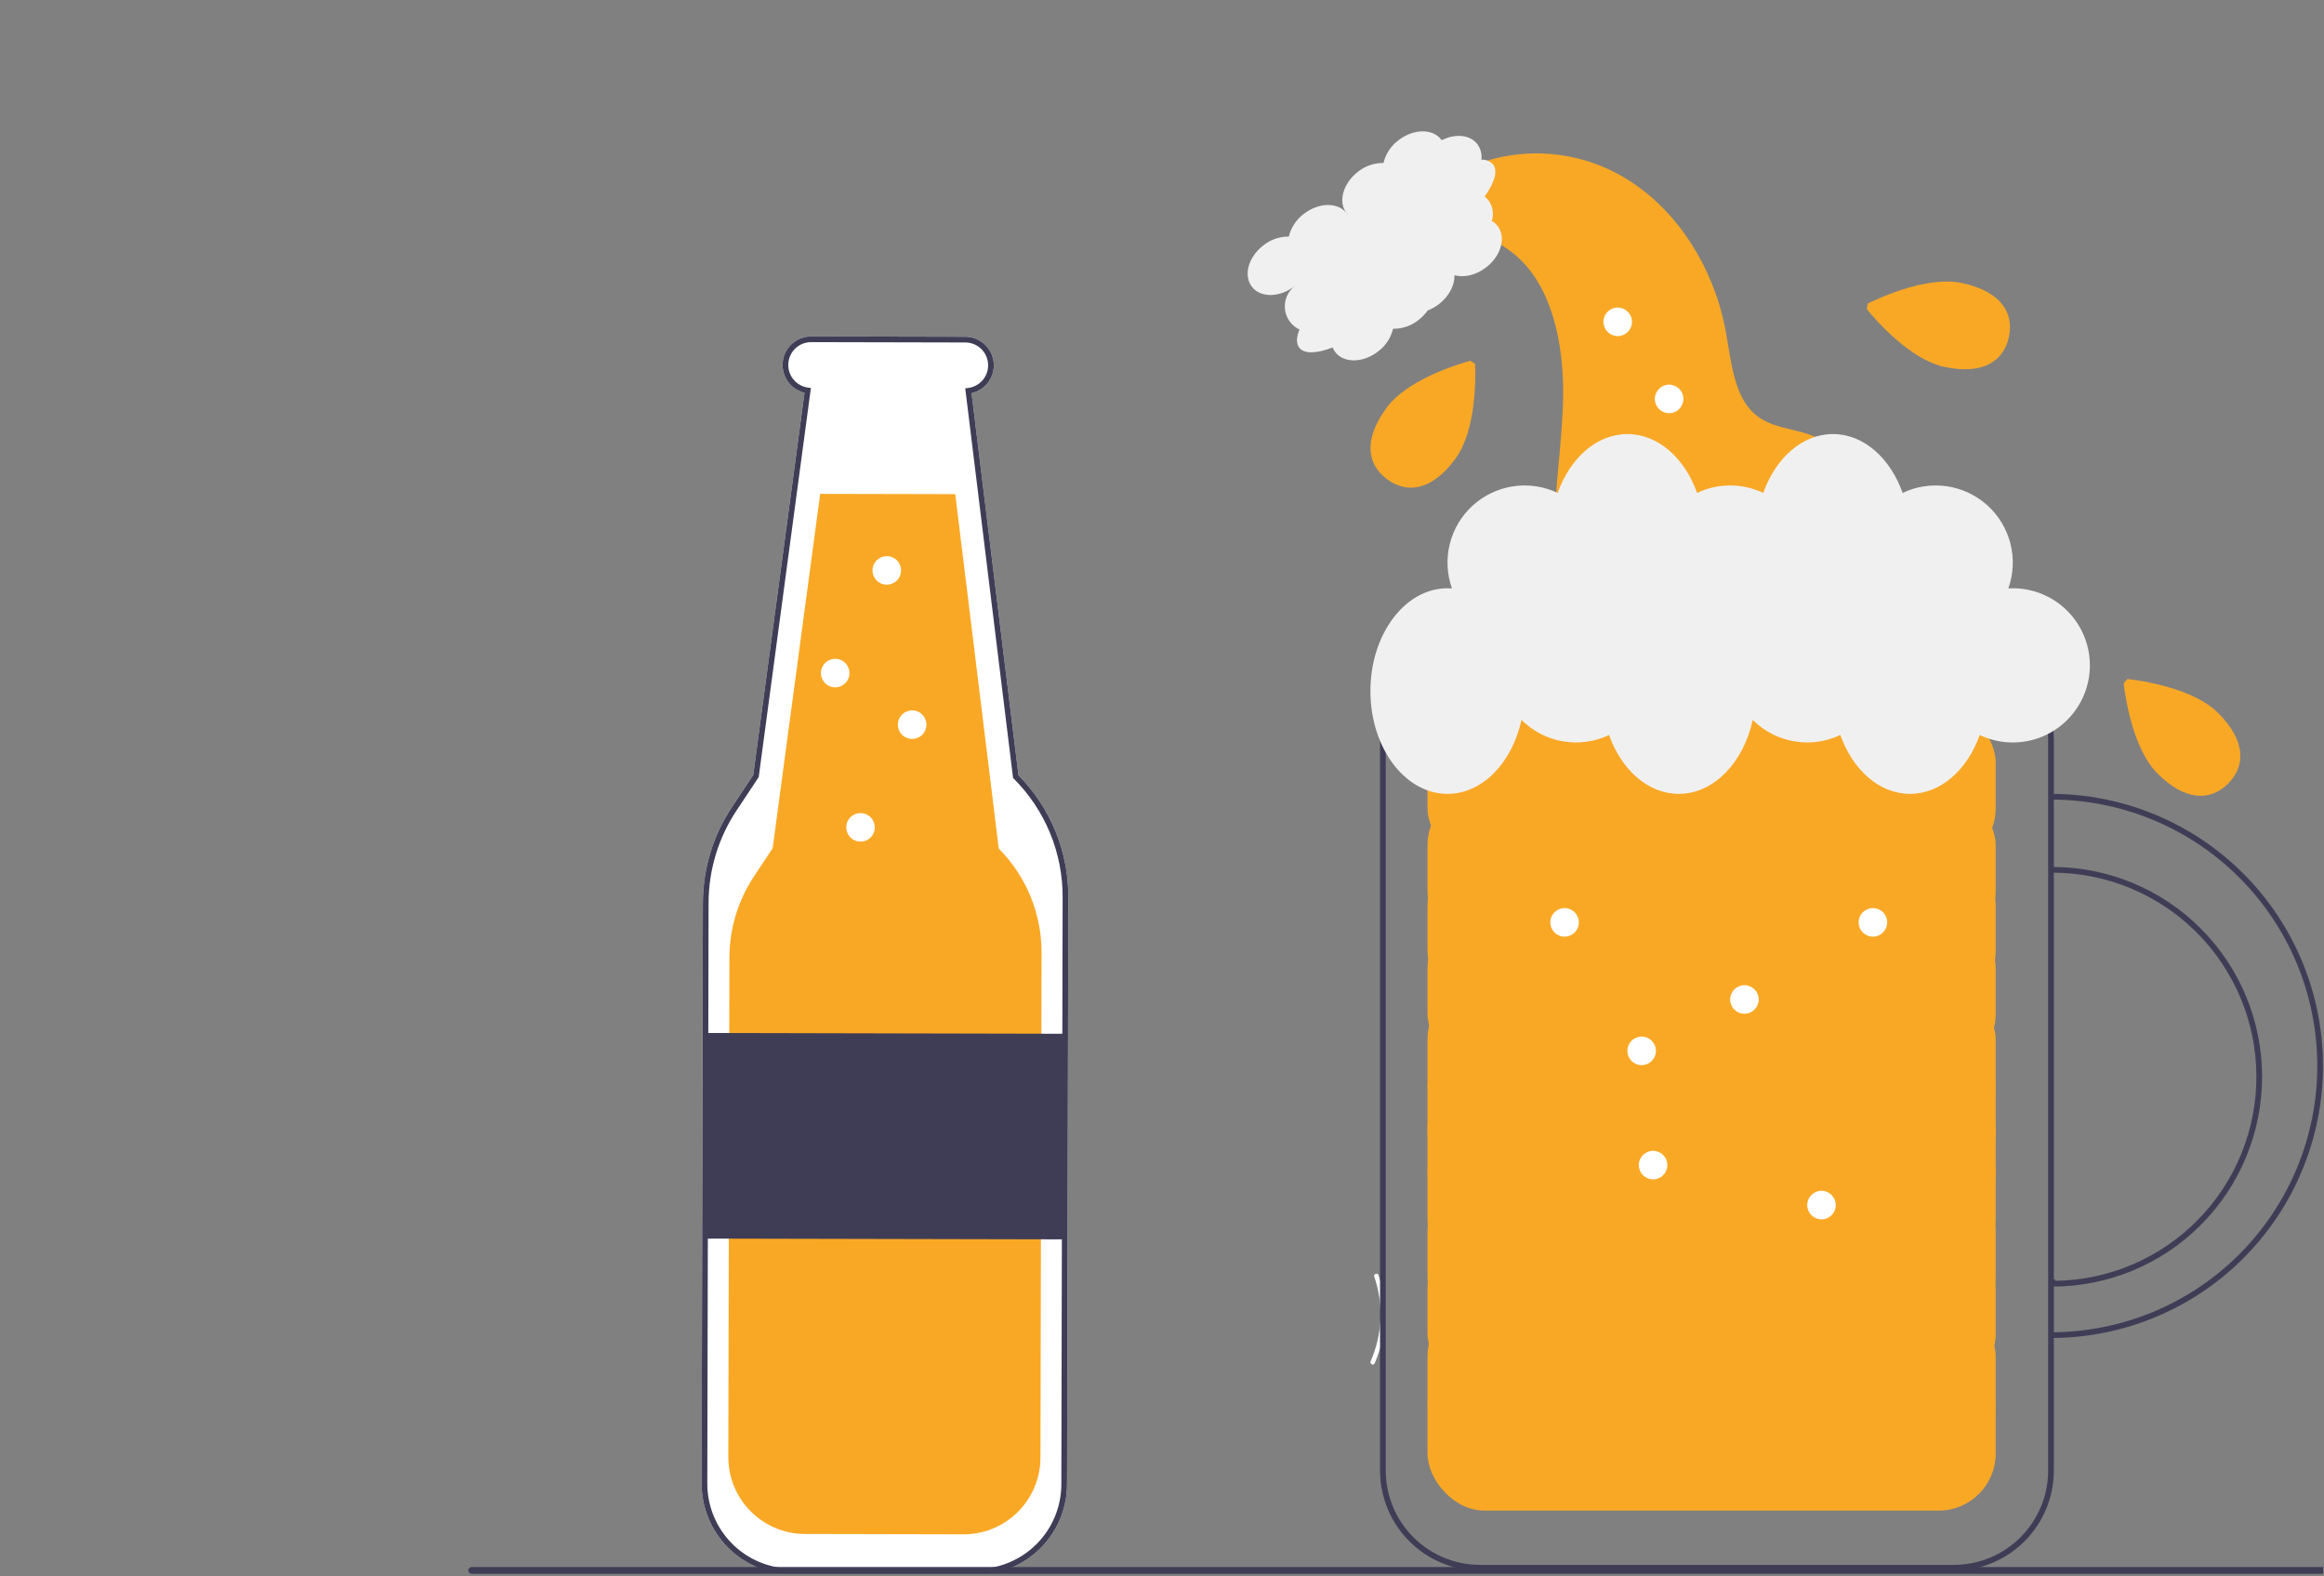 			<svg width="814" height="552" viewBox="0 0 814 552" fill="none" xmlns="http://www.w3.org/2000/svg">
				<rect x="0" y="0" width="814" height="552" fill="#808080" stroke="none"/>
				<g id="beer-svg" clip-path="url(#clip0_1_2)">
				<g id="beer-glass">
				<path id="Vector" d="M480.075 476.694C484.213 467.315 484.663 456.721 481.337 447.025C481.006 446.064 482.514 445.602 482.844 446.562C486.287 456.658 485.796 467.682 481.469 477.433C481.055 478.362 479.664 477.618 480.075 476.694Z" fill="white"/>
				<path id="Vector_2" d="M684.379 550H518.372C509.093 549.99 500.198 546.299 493.637 539.738C487.076 533.178 483.386 524.282 483.375 515.004V258.996C483.386 249.718 487.076 240.822 493.637 234.262C500.198 227.701 509.093 224.011 518.372 224H684.379C693.658 224.011 702.553 227.701 709.114 234.262C715.675 240.822 719.365 249.718 719.375 258.996V515.004C719.365 524.282 715.675 533.178 709.114 539.738C702.553 546.299 693.658 549.99 684.379 550V550ZM518.372 226C509.623 226.01 501.237 229.489 495.051 235.675C488.865 241.861 485.385 250.248 485.375 258.996V515.004C485.385 523.752 488.865 532.139 495.051 538.325C501.237 544.511 509.623 547.99 518.372 548H684.379C693.127 547.99 701.514 544.511 707.7 538.325C713.886 532.139 717.366 523.752 717.375 515.004V258.996C717.366 250.248 713.886 241.861 707.7 235.675C701.514 229.489 693.127 226.01 684.379 226H518.372Z" fill="#3F3D56"/>
				<path id="Vector_3" d="M718.375 468.543V466.543C743.113 466.543 766.837 456.717 784.329 439.225C801.82 421.733 811.647 398.009 811.647 373.272C811.647 348.535 801.82 324.811 784.329 307.319C766.837 289.827 743.113 280 718.375 280V278C743.643 278 767.876 288.038 785.743 305.904C803.61 323.771 813.647 348.004 813.647 373.272C813.647 398.539 803.61 422.772 785.743 440.639C767.876 458.506 743.643 468.543 718.375 468.543V468.543Z" fill="#3F3D56"/>
				<path id="Vector_4" d="M718.848 450.543H717.848V448.022H719.848V448.537C738.715 448.273 756.713 440.559 769.915 427.077C783.117 413.595 790.452 395.44 790.32 376.571C790.188 357.702 782.6 339.651 769.21 326.356C755.821 313.06 737.717 305.598 718.848 305.599V303.599C738.334 303.599 757.022 311.339 770.801 325.118C784.58 338.897 792.32 357.585 792.32 377.071C792.32 396.557 784.58 415.245 770.801 429.024C757.022 442.803 738.334 450.543 718.848 450.543V450.543Z" fill="#3F3D56"/>
				</g>
				<g id="beer-bottle">
				<path id="Vector_5" d="M341.945 551.439L277.405 551.299C273.238 551.29 269.113 550.46 265.267 548.857C261.421 547.255 257.928 544.91 254.988 541.957C252.048 539.004 249.718 535.501 248.132 531.648C246.546 527.794 245.735 523.667 245.744 519.5L246.187 316.18C246.203 304.274 249.726 292.637 256.316 282.721L263.823 271.41L281.785 137.534C279.399 136.967 277.305 135.544 275.9 133.534C274.496 131.524 273.879 129.068 274.167 126.633C274.456 124.198 275.629 121.954 277.464 120.328C279.299 118.701 281.668 117.806 284.12 117.812L338.119 117.93C340.577 117.935 342.947 118.845 344.777 120.486C346.606 122.128 347.767 124.386 348.037 126.829C348.307 129.272 347.668 131.729 346.241 133.73C344.814 135.731 342.7 137.137 340.302 137.678L356.735 271.508C367.991 282.88 374.271 298.258 374.192 314.259L373.744 519.779C373.735 523.946 372.905 528.07 371.302 531.916C369.699 535.762 367.355 539.255 364.402 542.195C361.449 545.135 357.946 547.465 354.093 549.051C350.239 550.637 346.111 551.449 341.945 551.439V551.439Z" fill="white"/>
				<path id="Vector_6" d="M337.45 537.305L281.961 537.185C278.426 537.177 274.926 536.473 271.663 535.113C268.4 533.753 265.436 531.764 262.942 529.259C260.447 526.753 258.471 523.781 257.125 520.512C255.78 517.243 255.091 513.74 255.099 510.205L255.48 335.398C255.494 325.232 258.502 315.295 264.128 306.829L270.629 297.034L287.277 172.943L334.585 173.046L349.823 297.155C354.608 301.966 358.396 307.675 360.968 313.954C363.541 320.234 364.848 326.959 364.815 333.745L364.429 510.443C364.422 513.979 363.718 517.478 362.358 520.741C360.999 524.005 359.009 526.968 356.504 529.463C353.998 531.957 351.026 533.934 347.757 535.279C344.488 536.625 340.986 537.313 337.45 537.305V537.305Z" fill="#F9A826"/>
				<path id="Vector_7" d="M341.945 551.439L277.405 551.299C273.238 551.29 269.113 550.46 265.267 548.857C261.421 547.255 257.928 544.91 254.988 541.957C252.048 539.004 249.718 535.501 248.132 531.648C246.546 527.794 245.735 523.667 245.744 519.5L246.187 316.18C246.203 304.274 249.726 292.637 256.316 282.721L263.823 271.41L281.785 137.534C279.399 136.967 277.305 135.544 275.9 133.534C274.496 131.524 273.879 129.068 274.167 126.633C274.456 124.198 275.629 121.954 277.464 120.328C279.299 118.701 281.668 117.806 284.12 117.812L338.119 117.93C340.577 117.935 342.947 118.845 344.777 120.486C346.606 122.128 347.767 124.386 348.037 126.829C348.307 129.272 347.668 131.729 346.241 133.73C344.814 135.731 342.7 137.137 340.302 137.678L356.735 271.508C367.991 282.88 374.271 298.258 374.192 314.259L373.744 519.779C373.735 523.946 372.905 528.07 371.302 531.916C369.699 535.762 367.355 539.255 364.402 542.195C361.449 545.135 357.946 547.465 354.093 549.051C350.239 550.637 346.111 551.449 341.945 551.439V551.439ZM284.115 119.812C282.085 119.807 280.128 120.574 278.643 121.958C277.157 123.342 276.254 125.24 276.116 127.266C275.979 129.292 276.617 131.294 277.902 132.867C279.186 134.439 281.021 135.464 283.034 135.733L284.026 135.865L265.744 272.131L257.982 283.827C251.609 293.416 248.202 304.671 248.187 316.185L247.744 519.504C247.735 523.408 248.495 527.276 249.982 530.886C251.468 534.497 253.65 537.779 256.405 540.546C259.16 543.313 262.433 545.51 266.036 547.011C269.64 548.513 273.505 549.29 277.409 549.299L341.949 549.439C345.853 549.448 349.721 548.688 353.331 547.202C356.942 545.716 360.224 543.533 362.991 540.778C365.758 538.023 367.955 534.751 369.456 531.147C370.958 527.543 371.735 523.679 371.744 519.774L372.192 314.255C372.23 306.536 370.736 298.887 367.798 291.75C364.86 284.613 360.536 278.129 355.075 272.674L354.833 272.431L338.079 135.985L339.073 135.864C341.093 135.616 342.943 134.608 344.246 133.044C345.548 131.48 346.205 129.478 346.083 127.447C345.961 125.415 345.069 123.506 343.588 122.11C342.108 120.713 340.15 119.934 338.115 119.93L284.115 119.812Z" fill="#3F3D56"/>
				<path id="Vector_8" d="M247.088 361.732L246.931 433.732L372.931 434.007L373.088 362.007L247.088 361.732Z" fill="#3F3D56"/>
				<path id="Vector_9" d="M247.933 432.734L371.933 433.004L372.086 363.005L248.086 362.734L247.933 432.734Z" fill="#3F3D56"/>
				<path id="Vector_10" d="M296.468 238.785C298.168 236.609 297.782 233.467 295.606 231.767C293.43 230.067 290.288 230.453 288.588 232.629C286.888 234.805 287.274 237.947 289.45 239.647C291.626 241.347 294.768 240.961 296.468 238.785Z" fill="white"/>
				<path id="Vector_11" d="M323.429 256.844C325.129 254.668 324.743 251.526 322.567 249.826C320.391 248.126 317.249 248.511 315.549 250.687C313.849 252.863 314.234 256.006 316.411 257.706C318.587 259.406 321.729 259.02 323.429 256.844Z" fill="white"/>
				<path id="Vector_12" d="M305.35 292.805C307.051 290.629 306.665 287.486 304.489 285.786C302.313 284.086 299.17 284.472 297.47 286.648C295.77 288.824 296.156 291.966 298.332 293.666C300.508 295.367 303.65 294.981 305.35 292.805Z" fill="white"/>
				<path id="Vector_13" d="M314.547 202.825C316.247 200.649 315.861 197.506 313.685 195.806C311.509 194.106 308.367 194.492 306.667 196.668C304.966 198.844 305.352 201.986 307.528 203.686C309.704 205.386 312.847 205.001 314.547 202.825Z" fill="white"/>
				</g>
				<g id="beer-dropping-effects">
				<path id="Vector_14" d="M515.392 58.19C524.38 54.517 534.124 53.075 543.79 53.986C553.457 54.897 562.759 58.135 570.902 63.423C587.651 74.176 600.13 93.549 604.299 115.269C606.341 125.914 607.08 138.295 614.527 144.922C619.981 149.775 627.407 149.902 633.971 152.248C653.382 159.188 663.4 186.125 660.573 209.519C657.746 232.913 645.159 253.061 631.65 270.699C635.945 261.221 630.368 248.929 622.21 243.955C614.053 238.981 604.331 239.399 595.148 240.222C585.965 241.045 576.395 242.088 567.831 238.143C553.199 231.402 545.792 211.867 544.687 193.604C543.582 175.34 547.233 157.139 547.495 138.833C547.757 120.527 543.692 100.474 531.048 89.572C525.233 84.558 518.038 81.884 512.629 76.289C507.22 70.695 504.317 60.075 509.371 54.048" fill="#F9A826"/>
				<path id="Vector_15" d="M566.618 117.699C569.379 117.699 571.618 115.46 571.618 112.699C571.618 109.938 569.379 107.699 566.618 107.699C563.856 107.699 561.618 109.938 561.618 112.699C561.618 115.46 563.856 117.699 566.618 117.699Z" fill="white"/>
				<path id="Vector_16" d="M584.618 144.699C587.379 144.699 589.618 142.46 589.618 139.699C589.618 136.938 587.379 134.699 584.618 134.699C581.856 134.699 579.618 136.938 579.618 139.699C579.618 142.46 581.856 144.699 584.618 144.699Z" fill="white"/>
				<path id="Vector_17" d="M584.618 189.699C587.379 189.699 589.618 187.46 589.618 184.699C589.618 181.938 587.379 179.699 584.618 179.699C581.856 179.699 579.618 181.938 579.618 184.699C579.618 187.46 581.856 189.699 584.618 189.699Z" fill="white"/>
				<path id="Vector_18" d="M653.885 108.307C657.404 112.578 669.155 125.887 680.9 128.442C694.931 131.495 701.87 126.132 703.632 118.037C705.393 109.943 701.31 102.181 687.278 99.128C675.385 96.54 658.901 103.98 654.153 106.307L653.885 108.307Z" fill="#F9A826"/>
				<path id="Vector_19" d="M509.447 96.376C512.763 97.306 517.02 96.373 520.588 93.597C525.82 89.528 527.587 83.049 524.535 79.126C523.979 78.415 523.291 77.819 522.507 77.371C522.898 76.168 522.999 74.89 522.803 73.641C522.606 72.391 522.118 71.205 521.378 70.18C520.982 69.674 520.518 69.227 519.998 68.85C523.439 64.087 524.729 59.83 522.956 57.55C522.442 56.989 521.807 56.552 521.1 56.271C520.392 55.99 519.63 55.873 518.871 55.929C519.121 53.984 518.605 52.017 517.431 50.446C514.854 47.133 509.667 46.713 504.964 49.109C504.908 49.03 504.861 48.945 504.801 48.867C501.749 44.944 495.035 45.062 489.803 49.13C487.185 51.084 485.336 53.895 484.579 57.072C481.312 57.024 478.133 58.124 475.595 60.181C470.364 64.25 468.597 70.729 471.648 74.653C471.783 74.826 471.933 74.982 472.082 75.139L472.02 75.204C471.902 75.017 471.786 74.83 471.648 74.653C468.597 70.729 461.882 70.847 456.651 74.916C454.032 76.869 452.183 79.68 451.426 82.858C448.16 82.81 444.98 83.91 442.442 85.967C437.211 90.036 435.444 96.515 438.496 100.438C441.547 104.362 448.262 104.244 453.493 100.175C452.279 101.117 451.326 102.354 450.727 103.769C450.127 105.184 449.9 106.729 450.067 108.256C450.234 109.784 450.791 111.243 451.683 112.494C452.575 113.745 453.772 114.747 455.162 115.403C454.057 118.063 453.948 120.305 455.072 121.751C456.845 124.031 461.289 123.828 466.752 121.666C466.989 122.262 467.309 122.822 467.702 123.33C470.753 127.253 477.468 127.135 482.699 123.066C485.318 121.113 487.167 118.303 487.925 115.125C491.191 115.173 494.37 114.072 496.908 112.016C498.112 111.082 499.173 109.975 500.055 108.732C501.477 108.183 502.81 107.428 504.012 106.49C507.58 103.715 509.533 99.819 509.447 96.376Z" fill="#F0F0F0"/>
				<path id="Vector_20" d="M743.842 239.31C744.492 244.806 747.178 262.356 755.674 270.858C765.824 281.014 774.562 280.257 780.422 274.401C786.281 268.545 787.045 259.809 776.894 249.651C768.291 241.042 750.402 238.384 745.15 237.774L743.842 239.31Z" fill="#F9A826"/>
				<path id="Vector_21" d="M514.952 126.338C509.621 127.826 492.694 133.179 485.6 142.882C477.125 154.473 479.217 162.99 485.904 167.88C492.592 172.769 501.342 172.18 509.817 160.588C517.001 150.762 516.876 132.678 516.672 127.394L514.952 126.338Z" fill="#F9A826"/>
				</g>
				<path id="table" d="M864.01 549.938C864.009 550.095 863.975 550.25 863.91 550.395C863.844 550.539 863.749 550.671 863.629 550.781C863.509 550.892 863.366 550.979 863.21 551.039C863.053 551.098 862.886 551.128 862.717 551.128H165.292C164.952 551.128 164.625 551.002 164.385 550.779C164.145 550.556 164.009 550.253 164.009 549.938C164.009 549.622 164.145 549.319 164.385 549.096C164.625 548.873 164.952 548.748 165.292 548.748H862.717C862.886 548.747 863.054 548.777 863.21 548.837C863.366 548.896 863.509 548.984 863.629 549.094C863.749 549.205 863.844 549.336 863.91 549.481C863.975 549.626 864.009 549.781 864.01 549.938V549.938Z" fill="#3F3D56"/>
				<g id="berr-fill">
				<rect id="fill-12" x="500" y="247" width="199" height="56" rx="20" fill="#F9A826"/>
				<rect id="fill-11" x="500" y="276" width="199" height="56" rx="20" fill="#F9A826"/>
				<rect id="fill-10" x="500" y="297" width="199" height="56" rx="20" fill="#F9A826"/>
				<rect id="fill-9" x="500" y="319" width="199" height="56" rx="20" fill="#F9A826"/>
				<rect id="fill-8" x="500" y="344" width="199" height="56" rx="20" fill="#F9A826"/>
				<rect id="fill-7" x="500" y="361" width="199" height="56" rx="20" fill="#F9A826"/>
				<rect id="fill-6" x="500" y="375" width="199" height="56" rx="20" fill="#F9A826"/>
				<rect id="fill-5" x="500" y="391" width="199" height="56" rx="20" fill="#F9A826"/>
				<rect id="fill-4" x="500" y="411" width="199" height="56" rx="20" fill="#F9A826"/>
				<rect id="fill-3" x="500" y="431" width="199" height="56" rx="20" fill="#F9A826"/>
				<rect id="fill-2" x="500" y="455" width="199" height="56" rx="20" fill="#F9A826"/>
				<rect id="fill-1" x="500" y="473" width="199" height="56" rx="20" fill="#F9A826"/>
				</g>
				<path id="beer-full" d="M705 206C704.477 206 703.958 206.019 703.441 206.048C705.229 201.017 705.485 195.568 704.177 190.391C702.869 185.214 700.056 180.541 696.093 176.963C692.13 173.384 687.195 171.061 681.912 170.286C676.629 169.511 671.235 170.32 666.411 172.61C662.083 160.428 652.781 152 642 152C631.219 152 621.917 160.428 617.589 172.61C613.967 170.891 610.009 170 606 170C601.991 170 598.033 170.891 594.411 172.61C590.083 160.428 580.781 152 570 152C559.219 152 549.917 160.428 545.589 172.61C540.764 170.319 535.368 169.51 530.084 170.286C524.799 171.062 519.863 173.388 515.9 176.968C511.937 180.549 509.125 185.225 507.82 190.404C506.514 195.583 506.773 201.033 508.564 206.065C508.046 206.025 507.525 206 507 206C492.088 206 480 222.118 480 242C480 261.882 492.088 278 507 278C519.281 278 529.64 267.063 532.916 252.099C536.858 256.037 541.922 258.659 547.413 259.607C552.905 260.554 558.555 259.78 563.589 257.39C567.917 269.572 577.219 278 588 278C600.281 278 610.64 267.063 613.916 252.099C617.858 256.037 622.922 258.659 628.413 259.607C633.905 260.554 639.555 259.78 644.589 257.39C648.917 269.572 658.219 278 669 278C679.781 278 689.083 269.572 693.411 257.39C697.07 259.129 701.072 260.021 705.123 260.003C709.173 259.984 713.167 259.055 716.81 257.283C720.452 255.511 723.649 252.943 726.164 249.768C728.679 246.593 730.448 242.893 731.339 238.941C732.23 234.99 732.22 230.889 731.311 226.942C730.402 222.995 728.617 219.303 726.088 216.139C723.558 212.976 720.35 210.422 716.699 208.667C713.049 206.912 709.05 206 705 206V206Z" fill="#F0F0F0"/>
				<g id="bubbles">
				<path id="Vector_22" d="M579 413C581.761 413 584 410.761 584 408C584 405.239 581.761 403 579 403C576.239 403 574 405.239 574 408C574 410.761 576.239 413 579 413Z" fill="white"/>
				<path id="Vector_23" d="M611 355C613.761 355 616 352.761 616 350C616 347.239 613.761 345 611 345C608.239 345 606 347.239 606 350C606 352.761 608.239 355 611 355Z" fill="white"/>
				<path id="Vector_24" d="M575 373C577.761 373 580 370.761 580 368C580 365.239 577.761 363 575 363C572.239 363 570 365.239 570 368C570 370.761 572.239 373 575 373Z" fill="white"/>
				<path id="Vector_25" d="M638 427C640.761 427 643 424.761 643 422C643 419.239 640.761 417 638 417C635.239 417 633 419.239 633 422C633 424.761 635.239 427 638 427Z" fill="white"/>
				<path id="Vector_26" d="M656 328C658.761 328 661 325.761 661 323C661 320.239 658.761 318 656 318C653.239 318 651 320.239 651 323C651 325.761 653.239 328 656 328Z" fill="white"/>
				<path id="Vector_27" d="M548 328C550.761 328 553 325.761 553 323C553 320.239 550.761 318 548 318C545.239 318 543 320.239 543 323C543 325.761 545.239 328 548 328Z" fill="white"/>
				</g>
				</g>
				<defs>
				<clipPath id="clip0_1_2">
				<rect width="813.689" height="551.128" fill="white"/>
				</clipPath>
				</defs>
			</svg>
